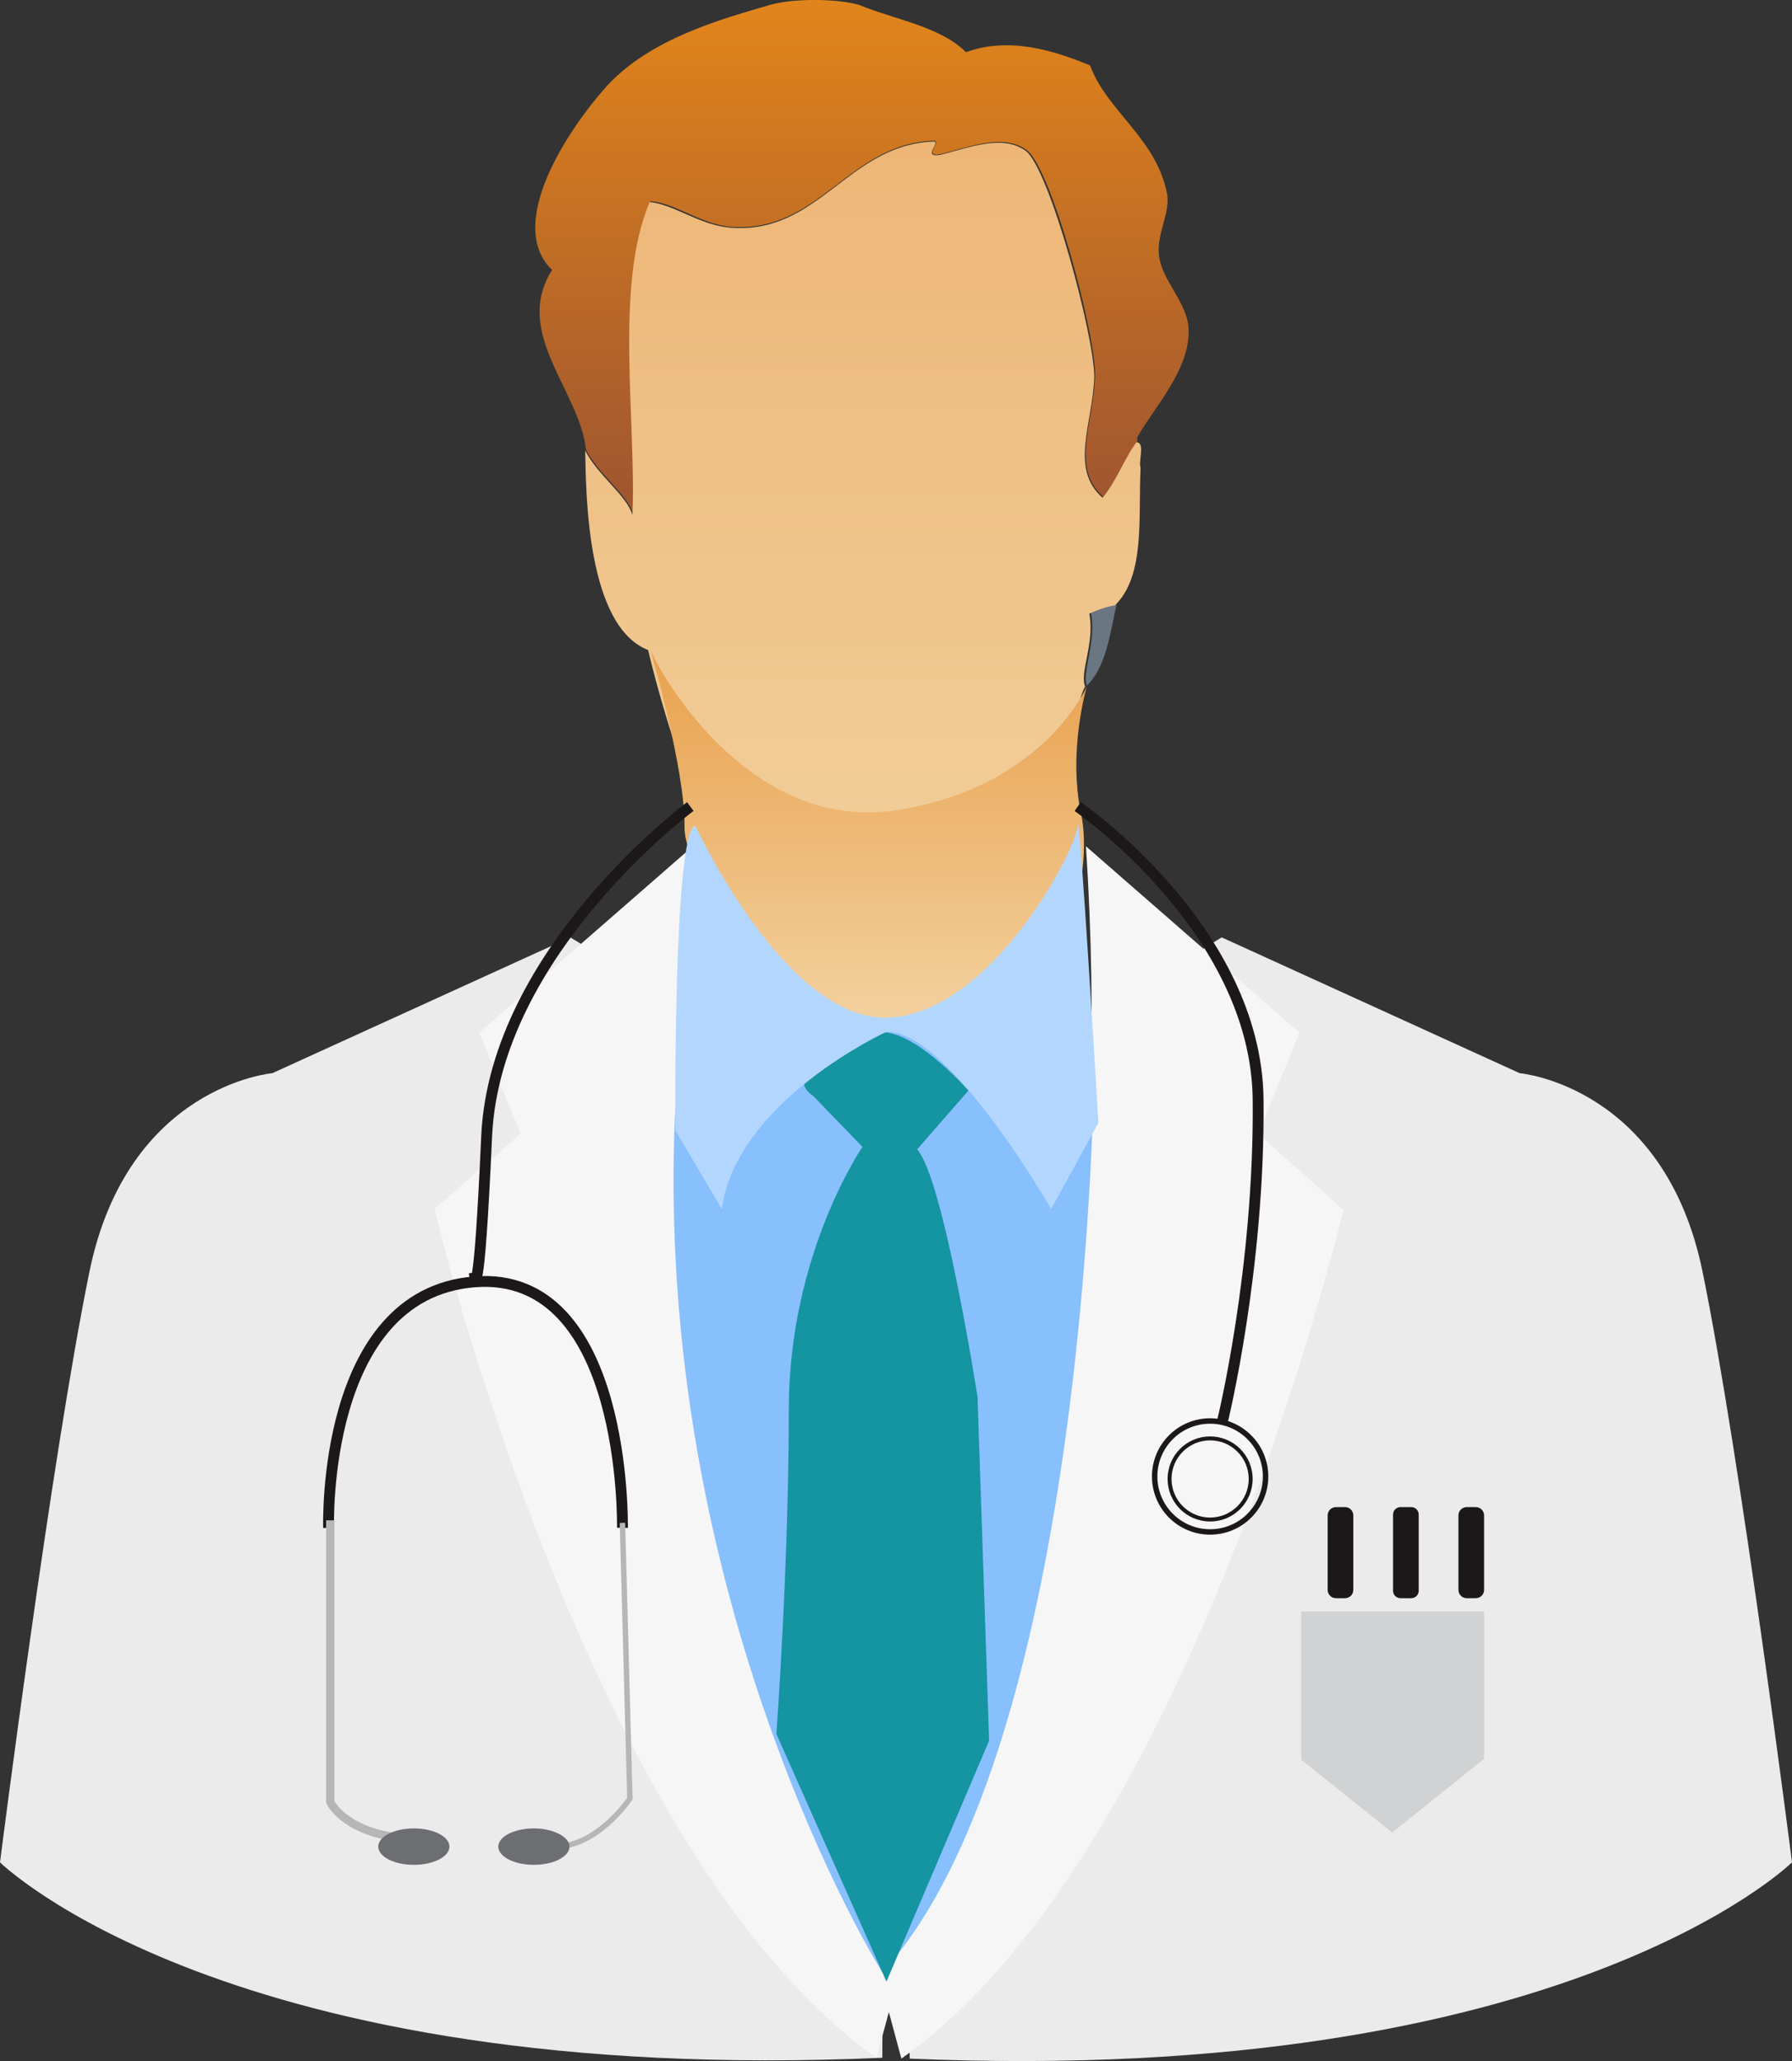 <?xml version="1.0" encoding="utf-8"?>
<!-- Generator: Adobe Illustrator 19.0.0, SVG Export Plug-In . SVG Version: 6.00 Build 0)  -->
<svg version="1.1" id="Layer_1" xmlns="http://www.w3.org/2000/svg" xmlns:xlink="http://www.w3.org/1999/xlink" x="0px" y="0px"
	 viewBox="0 0 216.5 248.9" style="enable-background:new 0 0 216.5 248.9;" xml:space="preserve">
<rect x="0" y="0" width="216.5" height="248.9" fill="#333333" stroke="none"/>
<style type="text/css">
	.st0{fill-rule:evenodd;clip-rule:evenodd;fill:#EBEBEB;}
	.st1{fill-rule:evenodd;clip-rule:evenodd;fill:#F6F6F6;}
	.st2{fill:url(#SVGID_1_);}
	.st3{fill-rule:evenodd;clip-rule:evenodd;fill:#6A7682;}
	.st4{fill:url(#SVGID_2_);}
	.st5{fill:url(#SVGID_3_);}
	.st6{fill-rule:evenodd;clip-rule:evenodd;fill:#88BFFD;}
	.st7{fill-rule:evenodd;clip-rule:evenodd;fill:#1594A2;}
	.st8{fill-rule:evenodd;clip-rule:evenodd;fill:#B3D6FE;}
	.st9{fill-rule:evenodd;clip-rule:evenodd;fill:none;stroke:#1C1819;stroke-width:1.311;stroke-miterlimit:10;}
	.st10{fill-rule:evenodd;clip-rule:evenodd;fill:none;stroke:#B6B6B6;stroke-miterlimit:10;}
	.st11{fill-rule:evenodd;clip-rule:evenodd;fill:none;stroke:#B6B6B6;stroke-width:0.655;stroke-miterlimit:10;}
	.st12{fill-rule:evenodd;clip-rule:evenodd;fill:#6D6E71;}
	.st13{fill-rule:evenodd;clip-rule:evenodd;fill:none;stroke:#1C1819;stroke-width:0.655;stroke-miterlimit:10;}
	.st14{fill-rule:evenodd;clip-rule:evenodd;fill:none;stroke:#1C1819;stroke-width:0.477;stroke-miterlimit:10;}
	.st15{fill-rule:evenodd;clip-rule:evenodd;fill:#D0D2D3;}
	.st16{fill-rule:evenodd;clip-rule:evenodd;fill:#1C1819;}
</style>
<g>
	<path class="st0" d="M68.9,113.2l-36,16.4c0,0-17.5,1.5-22.1,24C6.2,176.1,0,224.9,0,224.9s27.5,27.1,106.6,23.6l0.5-112.1
		L68.9,113.2z"/>
	<path class="st0" d="M147.6,113.2l36,16.4c0,0,17.5,1.5,22.1,24c4.6,22.5,10.8,71.3,10.8,71.3S189,252,109.9,248.6l-0.5-112.1
		L147.6,113.2z"/>
	<path class="st1" d="M131.2,102.2l25.8,22.5l-5,12.2l10.3,9.2c0,0-18.3,77.8-53.4,102.5l-2.8-10.4
		C106.2,238.2,136.8,187.6,131.2,102.2z"/>
	<path class="st1" d="M83.7,102.2l-25.8,22.5l5,12.2L52.5,146c0,0,18.3,77.8,53.4,102.5l2.8-10.4C108.7,238.2,78.1,187.6,83.7,102.2
		z"/>
	<g>
		<linearGradient id="SVGID_1_" gradientUnits="userSpaceOnUse" x1="104.117" y1="62.182" x2="104.117" y2="2.555680e-010">
			<stop  offset="0" style="stop-color:#9E5430"/>
			<stop  offset="1" style="stop-color:#E1851B"/>
		</linearGradient>
		<path class="st2" d="M103.8,0.6c4.4,1.8,9.8,2.6,12.9,5.7c5.3-1.9,10.6-0.2,15,1.6c2,5.5,8,8.8,9.3,15.5c0.4,2.3-1.2,4.7-1,7.2
			c0.2,3.2,3.6,6,3.6,9.3c0.1,4.8-4.1,9.2-6.2,12.9c0,0.2,0,0.3,0,0.5c-1.6,2.1-2.5,4.8-4.1,6.7c-4-3.5-1.2-8.9-1-14.5
			c0.2-4.7-5.3-25.4-8.3-27.4c-2.8-2-6.7-0.4-10.3,0.5c-2.4,0.5,0.3-1.7-1-1.6c-10.2,0.4-13.7,11.1-24.3,10.4
			c-3.8-0.3-6.8-2.9-9.8-3.1c-4.3,9.9-1.6,26.6-2.1,37.8c-0.6-2.3-4.2-4.8-5.7-7.8c-0.8-7.2-8.9-14.1-4.1-21.7
			c-5.7-5.5,1.9-17,6.7-22.3C78.7,4.6,87.2,2.3,93,0.6C95.7-0.2,101.1-0.2,103.8,0.6z"/>
		<path class="st3" d="M134.9,73c-0.8,3.6-1.3,7.6-3.6,9.8c-0.6-1.7,1.2-5.3,0.5-8.8C132.7,73.7,133.7,73.2,134.9,73z"/>
		<linearGradient id="SVGID_2_" gradientUnits="userSpaceOnUse" x1="104.397" y1="124.844" x2="104.397" y2="17.156">
			<stop  offset="0" style="stop-color:#F3D3A2"/>
			<stop  offset="1" style="stop-color:#EDB676"/>
		</linearGradient>
		<path class="st4" d="M70.7,54.4c1.5,3,5.1,5.5,5.7,7.8c0.5-11.2-2.2-27.9,2.1-37.8c3,0.3,6,2.8,9.8,3.1
			c10.6,0.8,14.1-9.9,24.3-10.4c1.4-0.2-1.4,2,1,1.6c3.6-0.9,7.5-2.5,10.3-0.5c2.9,2.1,8.4,22.7,8.3,27.4c-0.2,5.6-3,11,1,14.5
			c1.7-2,2.6-4.7,4.1-6.7c1.1,0.1,0.2,2.2,0.5,3.1c-0.3,5.9,0.6,13-3.1,16.6c-1.2,0.2-2.1,0.6-3.1,1c0.7,3.5-1.2,7.1-0.5,8.8
			c-1.9,3.5-1.1,12.2-0.5,16.6c0,0.7,0,1.4,0,2.1c0.2,3.8-1.2,6-1.6,9.3c-1.4,0.9-1.3,3.2-2.1,4.7c-3.6,5.8-12.4,14.3-18.6,5.7
			c-0.4-0.1-0.5-0.5-1-0.5c-0.2-0.5-0.5-0.9-1-1c-0.4-0.5-0.9-0.8-1.6-1c-4-3.6-8.7-6.5-12.9-9.8c-1.7-2.1-3.6-4-5.7-5.7
			c-2.8-8.1-5.7-16-7.8-24.8C70.9,75.6,70.8,59.7,70.7,54.4z"/>
		<linearGradient id="SVGID_3_" gradientUnits="userSpaceOnUse" x1="104.878" y1="124.945" x2="104.878" y2="78.224">
			<stop  offset="0" style="stop-color:#F3D3A2"/>
			<stop  offset="1" style="stop-color:#E8A04C"/>
		</linearGradient>
		<path class="st5" d="M78.5,78.2c0.4,1.7,11.3,22.2,29.4,19.7c18.1-2.6,23.4-15,23.4-15s-2.3,7.8-0.7,15.3
			c1.6,7.4-1.8,25-17.3,26.7c-15.6,1.7-30.8-18.4-30.6-25.1C82.8,92.9,78.5,78.2,78.5,78.2z"/>
	</g>
	<path class="st6" d="M106.6,238.2c0,0-28-44.6-25-104.7l18.7-9.8h16.3l15.6,4.3C132.2,128.1,131.8,210.4,106.6,238.2z"/>
	<path class="st7" d="M98.2,132.3l6,6.2c0,0-8.9,12.9-8.9,31.7c0,18.7-1.5,39.2-1.5,39.2l13.3,29.9l12.4-29.1l-1.4-41.5
		c0,0-4.1-26.4-7.3-29.9l6.2-7.1c0,0-5.6-6.4-9.8-7C102.9,124,94,129.6,98.2,132.3z"/>
	<path class="st8" d="M84,99.7c0,0,10.8,23.5,23.2,23.2c12.4-0.4,22.8-20.1,23-23.2c0.2-3.1,2.5,35.9,2.5,35.9L127,146
		c0,0-12.4-21.6-19.9-21.4c0,0-18.1,8.3-19.9,21.4l-5.6-9.5C81.6,136.6,81.3,100.5,84,99.7z"/>
	<path class="st9" d="M39.7,184.5c0,0-0.9-28.2,17.6-29.7c18.5-1.5,17.9,29.7,17.9,29.7"/>
	<path class="st9" d="M83.4,97.4c0,0-23.5,17.4-24.6,39.7c-1,22.3-1.5,16.6-1.5,16.6"/>
	<path class="st10" d="M39.9,183.6v34c0,0,1.5,3.4,8.1,4.3"/>
	<path class="st11" d="M75.2,183.9l0.9,33.3c0,0-4,6-9.3,5.8"/>
	<ellipse class="st12" cx="50" cy="223" rx="4.3" ry="2.2"/>
	<path class="st12" d="M68.8,223c0,1.2-1.9,2.2-4.3,2.2c-2.4,0-4.3-1-4.3-2.2c0-1.2,1.9-2.2,4.3-2.2C66.8,220.8,68.8,221.8,68.8,223
		z"/>
	<path class="st9" d="M130.2,97.4c0,0,21.6,14.8,21.8,35.4c0.2,20.5-4.3,38.8-4.3,38.8"/>
	<path class="st13" d="M152.9,178.3c0,3.7-3,6.7-6.7,6.7c-3.7,0-6.7-3-6.7-6.7c0-3.7,3-6.7,6.7-6.7
		C149.9,171.6,152.9,174.6,152.9,178.3z"/>
	<circle class="st14" cx="146.2" cy="178.6" r="4.9"/>
	<polygon class="st15" points="157.2,194.6 179.3,194.6 179.3,212.4 168.2,221.3 157.2,212.5 	"/>
	<path class="st16" d="M163.5,192c0,0.6-0.5,1-1,1h-1.1c-0.6,0-1-0.5-1-1v-9c0-0.6,0.5-1,1-1h1.1c0.6,0,1,0.5,1,1V192z"/>
	<path class="st16" d="M171.4,192.1c0,0.5-0.4,0.9-0.9,0.9h-1.3c-0.5,0-0.9-0.4-0.9-0.9v-9.2c0-0.5,0.4-0.9,0.9-0.9h1.3
		c0.5,0,0.9,0.4,0.9,0.9V192.1z"/>
	<path class="st16" d="M179.3,192c0,0.6-0.5,1-1,1h-1.1c-0.6,0-1-0.5-1-1v-9c0-0.6,0.5-1,1-1h1.1c0.6,0,1,0.5,1,1V192z"/>
</g>
</svg>
